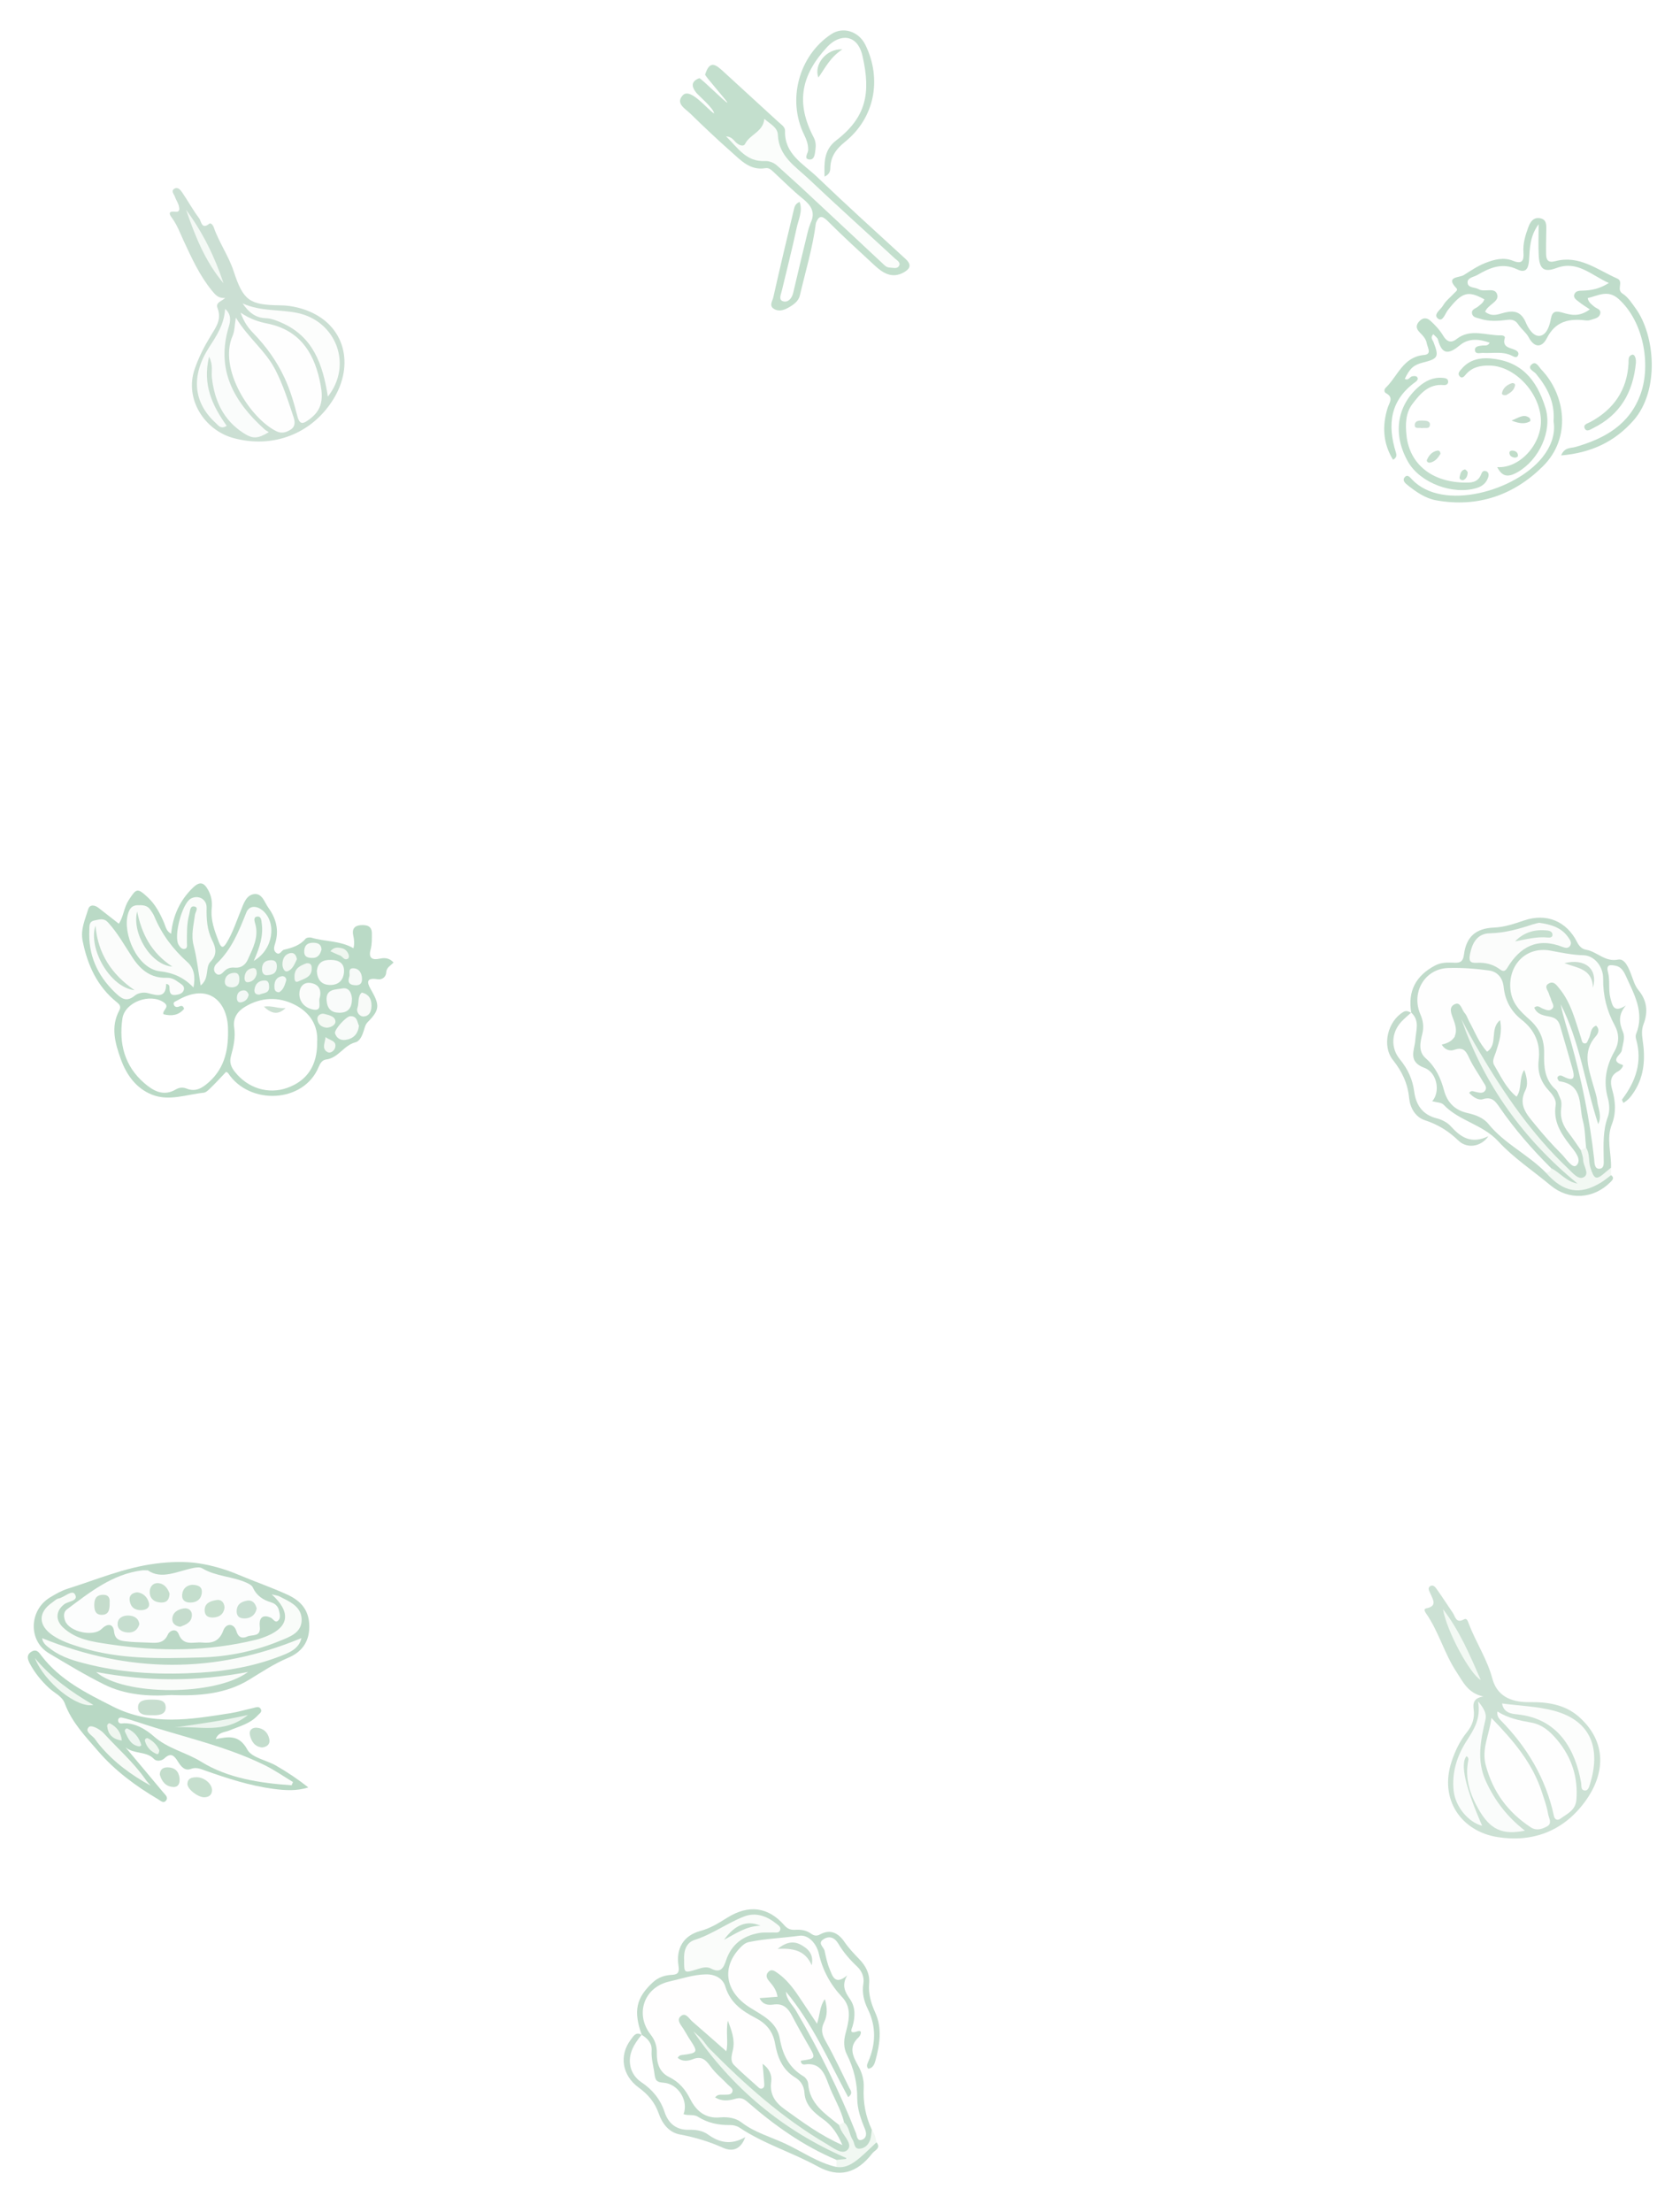 <?xml version="1.0" encoding="UTF-8"?>
<svg id="Capa_1" data-name="Capa 1" xmlns="http://www.w3.org/2000/svg" viewBox="0 0 672.23 884.8">
  <defs>
    <style>
      .cls-1 {
        fill: #c0ddca;
      }

      .cls-1, .cls-2, .cls-3, .cls-4, .cls-5, .cls-6, .cls-7, .cls-8, .cls-9, .cls-10, .cls-11, .cls-12, .cls-13, .cls-14, .cls-15, .cls-16, .cls-17, .cls-18, .cls-19, .cls-20, .cls-21, .cls-22, .cls-23, .cls-24, .cls-25, .cls-26, .cls-27, .cls-28, .cls-29, .cls-30, .cls-31, .cls-32, .cls-33, .cls-34, .cls-35, .cls-36, .cls-37, .cls-38, .cls-39, .cls-40, .cls-41, .cls-42, .cls-43, .cls-44, .cls-45, .cls-46, .cls-47, .cls-48, .cls-49, .cls-50, .cls-51, .cls-52, .cls-53, .cls-54, .cls-55, .cls-56, .cls-57, .cls-58, .cls-59, .cls-60, .cls-61, .cls-62, .cls-63, .cls-64, .cls-65, .cls-66, .cls-67, .cls-68, .cls-69, .cls-70, .cls-71, .cls-72, .cls-73, .cls-74, .cls-75, .cls-76, .cls-77 {
        stroke-width: 0px;
      }

      .cls-2 {
        fill: #f7fbf8;
      }

      .cls-3 {
        fill: #c1ddca;
      }

      .cls-4 {
        fill: #caddd0;
      }

      .cls-5 {
        fill: #f3f9f4;
      }

      .cls-6 {
        fill: #fafcfb;
      }

      .cls-7 {
        fill: #eef6ef;
      }

      .cls-8 {
        fill: #f4f9f5;
      }

      .cls-9 {
        fill: #f7faf8;
      }

      .cls-10 {
        fill: #c4dece;
      }

      .cls-11 {
        fill: #bfddca;
      }

      .cls-12 {
        fill: #f3f8f2;
      }

      .cls-13 {
        fill: #c7decf;
      }

      .cls-14 {
        fill: #f5faf7;
      }

      .cls-15 {
        fill: #f8faf8;
      }

      .cls-16 {
        fill: #f7faf7;
      }

      .cls-17 {
        fill: #f8fbf9;
      }

      .cls-18 {
        fill: #bfd9c9;
      }

      .cls-19 {
        fill: #bedac9;
      }

      .cls-20 {
        fill: #bfdcca;
      }

      .cls-21 {
        fill: #fdfefd;
      }

      .cls-22 {
        fill: #f3f8f5;
      }

      .cls-23 {
        fill: #f0f7f1;
      }

      .cls-24 {
        fill: #f1f8f2;
      }

      .cls-25 {
        fill: #c4ddcd;
      }

      .cls-26 {
        fill: #bbd8c6;
      }

      .cls-27 {
        fill: #fcfdfc;
      }

      .cls-28 {
        fill: #f4f9f6;
      }

      .cls-29 {
        fill: #fefefe;
      }

      .cls-30 {
        fill: #ecf5ef;
      }

      .cls-31 {
        fill: #c5dccd;
      }

      .cls-32 {
        fill: #fcfdfd;
      }

      .cls-33 {
        fill: #c3dbcd;
      }

      .cls-34 {
        fill: #c7ded1;
      }

      .cls-35 {
        fill: #b8d8c4;
      }

      .cls-36 {
        fill: #f2f8f3;
      }

      .cls-37 {
        fill: #c2decc;
      }

      .cls-38 {
        fill: #c2ddcc;
      }

      .cls-39 {
        fill: #c5dece;
      }

      .cls-40 {
        fill: #c3dbcc;
      }

      .cls-41 {
        fill: #c5decd;
      }

      .cls-42 {
        fill: #f4f9f4;
      }

      .cls-43 {
        fill: #f2f8f4;
      }

      .cls-44 {
        fill: #fafcfa;
      }

      .cls-45 {
        fill: #cce1d4;
      }

      .cls-46 {
        fill: #f4f9f3;
      }

      .cls-47 {
        fill: #c6dcce;
      }

      .cls-48 {
        fill: #f3f8f4;
      }

      .cls-49 {
        fill: #cbe0d4;
      }

      .cls-50 {
        fill: #c3decc;
      }

      .cls-51 {
        fill: #eff6ef;
      }

      .cls-52 {
        fill: #fbfcfb;
      }

      .cls-53 {
        fill: #c3dfcd;
      }

      .cls-54 {
        fill: #c4ddcc;
      }

      .cls-55 {
        fill: #feffff;
      }

      .cls-56 {
        fill: #cbe0d2;
      }

      .cls-57 {
        fill: #c8ddd0;
      }

      .cls-58 {
        fill: #f3f8f6;
      }

      .cls-59 {
        fill: #c6decf;
      }

      .cls-60 {
        fill: #fffefe;
      }

      .cls-61 {
        fill: #fbfdfb;
      }

      .cls-62 {
        fill: #c5dccc;
      }

      .cls-63 {
        fill: #fff;
      }

      .cls-64 {
        fill: #badac6;
      }

      .cls-65 {
        fill: #f9fcf9;
      }

      .cls-66 {
        fill: #c0dbca;
      }

      .cls-67 {
        fill: #c1dbcb;
      }

      .cls-68 {
        fill: #edf6f1;
      }

      .cls-69 {
        fill: #c6dfce;
      }

      .cls-70 {
        fill: #c6dfcf;
      }

      .cls-71 {
        fill: #f9fbfa;
      }

      .cls-72 {
        fill: #c7dfce;
      }

      .cls-73 {
        fill: #cbdfd3;
      }

      .cls-74 {
        fill: #c1dccb;
      }

      .cls-75 {
        fill: #c4decc;
      }

      .cls-76 {
        fill: #c4decd;
      }

      .cls-77 {
        fill: #f5f9f5;
      }
    </style>
  </defs>
  <rect class="cls-63" width="672.23" height="884.8"/>
  <g>
    <path class="cls-64" d="M141.45,379.32c.44-1.87.26-3.48-.11-5.13-.54-2.39.42-3.9,2.97-4.08,2.38-.17,4.48.27,4.49,3.27,0,2.15.07,4.38-.49,6.42-.99,3.59.72,4.34,3.57,3.73,2.15-.46,3.89-.29,5.59,1.51-1.07,1.25-2.83,1.87-2.94,4.05-.08,1.55-1.41,3.01-3.53,2.66-5.58-.91-3.49,2.52-2.31,4.6,3.25,5.75,3.23,7.71-1.46,12.44-1.06,1.07-1.25,2.22-1.65,3.47-.61,1.93-1.53,4.27-3.37,4.73-4.64,1.17-6.81,6.26-11.7,6.86-1.59.2-2.43,1.59-3.03,3.05-5.94,14.39-27.59,15.41-36.2,2.43-.17-.25-.54-.36-.81-.53-1.94,2.03-3.82,4.11-5.82,6.06-.94.91-2.04,2.17-3.17,2.29-6.9.7-13.87,3.52-20.74.75-6.38-2.57-10.21-8.04-12.43-14.26-2.22-6.24-4.11-12.76-.63-19.32.72-1.35.51-2.22-.86-3.31-7.92-6.31-11.83-14.93-13.76-24.65-.9-4.52,1-8.52,2.22-12.59.6-2,2.55-1.8,4.12-.59,2.73,2.1,5.44,4.24,8.15,6.36,1.9-2.87,1.99-6.41,3.93-9.41,3.05-4.73,3.46-5.01,7.52-1.27,3.17,2.92,5.05,6.55,6.68,10.38.63,1.48.79,3.21,2.79,4.31.73-7.32,3.56-13.43,8.76-18.45,2.74-2.64,4.41-2.1,6.11,1.04,1.26,2.32,1.64,4.73,1.38,7.23-.5,4.83,1.2,9.1,2.85,13.48,1.07,2.83,1.95,2.19,3.12.28,2.45-3.99,3.86-8.44,5.63-12.74,1.09-2.66,2.11-6.28,5.33-6.7,3.29-.43,4.18,3.32,5.76,5.5,3.08,4.23,4.31,8.93,2.72,14.13-.39,1.27-.89,2.73.26,3.75,1.57,1.39,2.15-.87,3.27-1.13,3.22-.77,6.32-1.67,8.59-4.37.41-.49,1.66-.66,2.36-.45,5.42,1.64,11.39,1.13,16.81,4.21Z"/>
    <path class="cls-66" d="M350.72,857.06c1.92,2.35-.74,3.19-1.64,4.36-6.21,8.02-13.25,10.04-21.99,5.22-10.18-5.6-21.45-8.95-31.17-15.46-1.04-.7-2.51-1.07-3.77-1.05-4.62.09-8.95-.82-12.85-3.29-1.85-1.17-3.95-.3-5.79-1.08,2.05-5.25-2.06-12.07-7.9-12.55-2.63-.21-3.38-.65-3.73-3.51-.37-3.09-1.35-6.13-1.14-9.31.2-3.1-1.66-4.88-3.99-6.37l.04.06c-3.43-9.55-2.26-14.83,4.44-21.03,2.23-2.06,4.84-2.88,7.69-3,2.57-.11,2.94-1.3,2.58-3.58-1.09-6.94,1.95-12.15,8.78-13.99,3.99-1.08,7.29-3.15,10.63-5.24,8.58-5.38,16.45-4.48,23,3.06,1.29,1.48,2.68,1.83,4.38,1.73,2.22-.13,4.35.18,6.18,1.5,1.2.87,2.28,1.12,3.65.36,4.26-2.35,7.43-.44,9.8,3.01,1.71,2.5,3.75,4.64,5.83,6.79,2.65,2.72,4.37,5.88,4.03,9.82-.35,4.1.71,7.84,2.4,11.55,2.94,6.43,1.82,13.02.06,19.49-.33,1.22-1,2.87-2.81,3.06-.89-.98-.42-1.86-.02-2.8,3.04-7.08,3.28-14.06-.21-21.17-1.51-3.08-2.34-6.42-1.73-10.1.4-2.43-.51-4.93-2.47-6.78-2.92-2.75-5.53-5.73-7.58-9.22-1.35-2.29-3.48-3.3-5.92-1.73-2.5,1.61.12,3.1.45,4.62.53,2.42,1.02,4.89,1.96,7.16,1.17,2.81,2.09,6.9,7.08,2.68-2.25,3.88-.97,6.54,1.03,9.36,2.36,3.32,2.22,7.15,1.12,11.01-.26.91-1.66,3.22,1.79,2.05,2.56-.87,1.3,1.75.72,2.28-4.27,3.85-2.42,7.6-.21,11.53,1.48,2.64,2.32,5.62,2.17,8.6-.3,5.95.72,11.56,3.25,16.93.7,2.16.73,4.19-.83,6.09-2.86,3.48-5.52,3.2-7.44-.85-1.21-2.56-2.34-5.15-3.58-7.69-2.28-5.35-4.79-10.62-7-16.01-1.38-3.36-2.93-6.38-7.26-6.51-1.34-.04-2.7-.67-2.92-2.25-.18-1.3,1.06-1.54,1.94-1.87,2.02-.76,1.85-2.02.98-3.55-2.46-4.35-4.7-8.81-7.39-13.03-1.28-2.01-2.99-3.02-5.36-3.06-1.5-.02-3.01-.09-4.4-.74-1.07-.5-2.17-1.08-2.18-2.45,0-1.51,1.22-2.01,2.38-2.07,3.53-.18,3.44-1.62,1.67-4-1.35-1.81-2.46-3.91-.29-5.77,2.12-1.82,4.1-.35,5.82.98,4.7,3.64,7.58,8.79,10.95,13.52.65.92.86,2.17,2,2.74,1.02-.34.86-1.32,1.14-2.04.59-1.48.59-3.84,2.68-3.67,2.44.2,1.99,2.64,2.17,4.39.07.66.15,1.42-.14,1.98-3.25,6.25.28,11.18,3.11,16.23,2.28,4.07,4.1,8.37,6.06,12.59.7,1.5,1.26,3.52-.87,4.25-1.74.6-2.56-1.14-3.22-2.49-5.09-10.48-10.4-20.83-16.42-30.81-1.11-1.84-1.93-3.87-3.06-4.94,10.21,16.53,19.39,34.3,26.95,53.56.76-1.91.31-3.26-.14-4.55-1.68-4.75-2.58-9.64-2.65-14.67-.05-3.57-.91-6.93-2.58-10.06-2.39-4.48-3.04-9.14-1.48-14,1.7-5.31.26-9.68-3.36-13.78-3.44-3.9-5.76-8.43-7.09-13.58-1.86-7.25-5.39-9.23-12.48-7.5-3.29.81-6.58.87-9.91.92-4.8.07-8.24,2.33-10.34,6.6-2.15,4.38-2.1,8.61.85,12.72,2.1,2.92,4.79,5.07,7.9,6.76,6.06,3.3,10.02,8.12,11.13,15.07.61,3.81,2.58,6.85,5.63,9.12,2.94,2.19,4.83,4.93,5.58,8.55.74,3.57,2.74,6.38,5.7,8.52,1.89,1.37,3.67,2.87,5.11,4.74,1.45,2.04,2.6,4.25,3.67,6.52.74,1.57,1.29,3.19.17,4.72-1.34,1.83-3.06.68-4.55.21-4.49-1.42-8.4-4.02-12.26-6.56-16.3-10.73-30.96-23.37-42.35-36.78,13.59,16.54,31.15,31.3,51.76,42.38.88.47,1.87.7,2.8,1.05,1.36.51,3.56.73,3.23,2.49-.38,2.05-2.55,1.59-4.2,1.46-12.68-4.37-23.1-12.43-33.35-20.67-2.92-2.34-5.66-3.98-9.46-3.04-.47.12-1,.09-1.49.03-1.75-.21-4.25.33-4.6-1.94-.42-2.69,2.4-2.06,3.93-2.68.33-.14.59-.31.91-.97-2.24-3.66-5.92-6.33-8.66-9.78-1.04-1.3-2.72-.99-4.23-.79-1.66.21-3.32.32-4.97-.07-.99-.23-1.97-.61-2.08-1.82-.11-1.24.81-1.9,1.8-2.01,5.29-.61,3.74-3.16,1.83-5.97-1.03-1.51-1.97-3.1-2.68-4.79-.68-1.6-1.04-3.35.54-4.56,1.63-1.25,3.22-.33,4.5.81,4.21,3.76,8.08,7.89,12.49,12.44.88-3.01.43-5.56.28-8.09-.08-1.29-.44-2.94,1.38-3.24,1.84-.3,2.73,1.12,3.04,2.66.55,2.76,1.75,5.61,1,8.36-1.21,4.44.48,7.33,3.88,9.83,1.81,1.33,3.07,3.4,5.21,4.5,1.25-2.28.05-4.26.27-6.2.1-.86.32-1.7,1.16-2.05,1.11-.46,1.94.17,2.53,1.03,1.65,2.42,2.39,5.19,2.23,8.05-.2,3.54,1.31,5.91,3.96,8.08,6.07,4.99,12.66,9.14,20.13,13.45-1.43-3.52-3.66-5.32-5.91-7.11-3.72-2.96-6.88-6.3-7.63-11.29-.34-2.26-1.65-4.11-3.47-5.31-4.69-3.08-6.81-7.69-7.8-12.87-.99-5.18-3.78-8.76-8.41-11.06-5.24-2.61-9.32-6.21-11.46-11.92-1.32-3.52-4.37-4.9-8.07-4.58-5.16.45-10.25,1.53-15.07,3.26-7.23,2.59-9.87,11.4-5.53,17.72,2.05,2.99,3.38,6.01,3.47,9.67.09,3.55,1.64,6.43,4.85,8.2,3.62,2,6.24,4.89,8.08,8.59,2.36,4.75,6.03,7.33,11.57,7.05,3.77-.19,7.18,1.24,10.42,3.06,10.87,6.1,22.44,10.76,33.58,16.29.6.3,1.27.41,1.93.47,5.66.56,8.7-3.89,12.65-6.6,1.11-.76,1.55-2.72,3.51-1.99Z"/>
    <path class="cls-67" d="M564.7,405.17c-1.48-8.65,1.81-14.83,9.52-18.91,2.54-1.34,5.14-1.23,7.78-1.12,2.38.1,3.43-.51,3.78-3.23.91-7.2,4.81-10.53,11.96-10.82,4.22-.17,8.13-1.52,12.07-2.85,8.94-3.04,16.99.22,21.24,8.65.82,1.63,1.93,2.78,3.65,3.07,4.38.74,7.43,4.98,12.76,3.93,2.69-.53,4.21,3.29,5.23,5.95.84,2.17,1.42,4.45,2.93,6.29,3.41,4.13,3.91,8.67,2.03,13.57-.8,2.07-.72,4.07-.38,6.31,1.1,7.2.78,14.27-3.36,20.7-1.17,1.82-2.39,3.4-4.34,4.51-.33-.78-.64-1.21-.55-1.33,5.49-7.24,8.26-15.08,5.63-24.21-.18-.62-.23-1.41,0-1.98,3.51-8.66-.77-15.91-4.13-23.35-.86-1.9-1.97-3.63-4.08-4.01-1.67-.3-3.95-.84-3.03,2.55.92,3.36.08,6.92.97,10.39.86,3.33,1.43,5.98,6.18,2.98-3.17,3.73-2.65,7-1.11,10.69.92,2.21-.15,4.86-.53,7.33-.26,1.68-5.03,4.01.27,5.72.76.24-.72,2.09-1.64,2.55-3.25,1.66-3.32,4.32-2.49,7.23,1.37,4.73,1.72,9.38-.13,14.1-2.22,5.68-.12,11.5-.3,17.26-.81,1.24-1.47,2.6-2.66,3.57-2.57,2.09-5.08,1.46-6.18-1.72-1.08-3.13-1.34-6.47-2.19-9.66-.95-5.91-1.82-11.84-2.87-17.75-.61-3.42-1.79-5.95-5.33-7.05-1.6-.49-3.32-1.45-3.04-3.44.28-2.04,2.17-1.61,3.63-1.63,2.17-.03,1.86-1.45,1.51-2.79-1.34-5.16-3.01-10.23-4.56-15.33-.59-1.95-2.12-2.89-3.93-3.51-1.42-.49-2.86-.96-4.06-1.89-1.08-.84-2.16-1.83-1.49-3.34.6-1.35,1.93-.99,3.08-.82.82.13,1.63.36,2.46-.12.77-1.55-.25-2.86-.62-4.27-.48-1.79-1.18-3.73,1.07-4.78,1.93-.91,3.57.03,4.89,1.47,2.4,2.6,4.26,5.54,5.44,8.89,1.27,3.61,2.66,7.17,4.01,10.57.45.38.76.36,1,.01,1.18-1.64,1.87-4.88,4.48-3.4,2.55,1.45,1.08,4.44-.17,6.21-2.89,4.09-2.81,8.07-1.54,12.74,1.53,5.6,3.37,11.18,3.9,17.03.15,1.63.62,3.73-1.53,4.18-2.17.45-2.64-1.71-3.04-3.24-2.23-8.66-3.65-17.5-6.11-26.12-1.45-5.1-3.19-10.1-4.22-13.65,6.01,17.41,9.96,36.94,13.38,56.68-1.01-9.57,4.02-18.68,1.59-28.42-1.3-5.2.56-10.26,2.97-14.91,1.95-3.77,1.8-7.37-.14-10.98-2.82-5.25-4.08-10.8-4.18-16.78-.1-6.17-3.07-8.92-9.16-9.48-3.81-.35-7.57-1.11-11.35-1.74-5.92-1-9.97,1.68-12.89,6.51-2.25,3.73-1.98,10.9,1.67,13.97,7.86,6.61,10.4,14.83,11.63,24.78.94,7.68,6.42,14.49,7.3,22.76.38,3.53,4.42,6.13,5.84,9.75,1.24,2.75,1.38,5.79,2.25,8.65.4,1.3.06,2.68-1.09,3.63-1.44,1.19-2.4-.06-3.5-.72-4.94-2.93-8.8-7.13-12.53-11.32-13.22-14.82-24.39-31.04-32.86-49.04,8.08,17.54,18.15,33.81,31.57,47.84,4.23,4.43,8.27,9.12,13.55,12.45,1.02.64,1.97,1.56,1.2,2.86-.74,1.25-2.04,1-3.11.48-3.32-1.62-5.95-4.22-8.96-6.3-7.05-6.64-13.39-13.89-18.93-21.83-2.05-2.93-4.03-5.73-8.29-5.27-1.3.14-2.56-.67-3.65-1.47-.81-.59-1.64-1.25-1.46-2.41.2-1.26,1.26-1.43,2.27-1.44,4.25-.02,2.65-2.22,1.5-4.13-1.03-1.71-2.51-3.17-3.24-5.03-1.33-3.4-3.25-5.6-7.35-5.28-1.79.14-3.99-.63-4.17-2.79-.19-2.3,2.1-2.17,3.66-2.43,2.46-.4,2.31-1.89,1.76-3.69-.63-2.07-1.74-3.99-2.07-6.14-.32-2.07-.21-4.18,2.03-5.12,2.2-.92,3.36.86,4.42,2.33,2.74,3.81,4.32,8.25,6.69,12.26.5.84.93,1.8,2.33,2.1,1.79-1.75.83-4.37,1.67-6.43.61-1.5.87-3.7,3.02-3.32,2.03.36,1.85,2.5,1.89,4.14.05,2.02-.27,4.08-1.09,5.86-3.44,7.47.63,12.62,5.24,18.11,1.65-2.04,1.14-4.33,1.78-6.27.32-.99.79-1.95,1.99-1.9,1.19.05,1.67,1.04,1.86,2.04.57,2.99.48,5.98-.34,8.91-.63,2.23-.52,4.27.91,6.16,5.13,6.74,10.51,13.24,17.12,18.76-.48-3.12-2.35-5.52-4.21-7.85-2.49-3.11-4.05-6.45-3.7-10.54.28-3.34-.93-6.24-3.03-8.75-3.06-3.66-4.33-7.87-3.92-12.54.54-6.13-1.52-11.09-6.2-15.03-4.22-3.56-6.95-7.92-7.8-13.51-.6-4.01-3.25-6.07-7.34-6.04-3.34.03-6.65-.27-9.93-.91-8.59-1.68-19.53,8.15-13.54,17.41,1.58,2.45,1.32,5.41.67,8.27-.92,4.01-.16,7.48,3.07,10.41,3.06,2.78,4.33,6.67,5.46,10.52,1.38,4.7,4.22,7.69,9.04,9.06,4.56,1.29,8.33,3.85,11.37,7.71,3.44,4.36,8.86,6.4,12.93,10.11,2.33,2.13,4.85,4.05,7.08,6.3,9.01,8.39,12.56,8.74,23.13,2.21.73-.45,1.42-.84,2.28-.4,1.45,1.09.6,1.94-.27,2.81-6.7,6.74-16.6,7.43-23.95,1.28-6.98-5.83-14.87-11.04-20.82-17.52-6.42-6.99-15.78-8.19-21.94-14.72-.95-1-3-.96-4.61-1.42,3.3-3.54,2.13-11.42-3.08-13.34-6.87-2.53-3.91-7.22-3.67-11.08.25-3.92,1.93-7.78-1.64-11.04l.04.06Z"/>
    <path class="cls-26" d="M68.42,678.11c-8.94.61-18.36-.04-26.81-4.25-7.52-3.74-14.77-8.14-22.01-12.44-8.4-4.98-7.97-17.25.37-22.33,2.26-1.38,4.64-2.74,7.15-3.53,11.57-3.64,22.68-8.41,35.04-10.01,6.01-.78,11.94-.96,17.47-.11,5.2.8,10.63,2.36,15.74,4.53,6.5,2.75,13.2,5.04,19.64,7.99,5.63,2.58,8.85,6.48,8.75,13.03-.1,6.18-3.26,10.04-8.52,12.25-5.54,2.33-10.45,5.63-15.54,8.73-9.4,5.74-20.04,6.58-31.28,6.14Z"/>
    <path class="cls-45" d="M593.59,678.71c-6.25-1.3-8.24-5.97-10.82-9.87-4.86-7.34-7.07-16.1-12.13-23.36-.48-.68-1.09-1.82-.01-2.03,4.58-.88,2.8-3.44,1.75-5.87-.45-1.04-1.35-2.33-.02-3.08,1.27-.7,2.13.69,2.76,1.57,2.12,2.98,4.07,6.07,6.15,9.08,1.08,1.56,1.29,4.52,4.58,2.66,1.09-.62,1.52.85,1.87,1.77,2.81,7.43,7.33,14.09,9.41,21.9,1.74,6.56,6.81,9.6,14.99,9.48,7.23-.11,14.15,1,19.61,5.82,11.29,9.95,10.8,22.87,2.26,34.29-8.62,11.52-20.74,16.09-34.77,13.87-14.44-2.29-23.45-14.97-18.36-30.29,1.42-4.26,3.33-8.27,6.24-11.85,2-2.46,3.04-5.52,2.57-8.88-.35-2.52.02-4.7,3.93-5.21Z"/>
    <path class="cls-73" d="M90.13,119.17c-2.68.32-3.95-1.2-5.37-2.94-4.9-6.01-8.05-12.98-11.28-19.9-1.4-3.01-2.51-6.13-4.48-8.87-.82-1.14-2.44-3.17,1.17-2.75,2.02.23,1.61-1.38,1.37-2.37-.31-1.27-1.14-2.4-1.56-3.65-.33-1-1.64-2.23-.32-3.12,1.45-.99,2.55.4,3.25,1.43,2.33,3.43,4.34,7.09,6.82,10.4.79,1.05.92,4.63,4,2.1.59-.48,1.5.56,1.77,1.35,2.11,6.14,5.96,11.45,7.99,17.65,3.86,11.79,6.35,13.5,18.56,13.65,3.69.04,7.25.73,10.68,2.03,15.5,5.85,19.05,21.81,10.77,35.35-8.55,13.99-24.25,20.07-40.13,15.71-11.54-3.17-19.57-15.56-15.5-27.52,1.63-4.8,3.87-9.14,6.45-13.37,2.09-3.43,4.47-6.59,2.73-11.05-.94-2.39,1.67-2.71,3.06-4.13Z"/>
    <path class="cls-53" d="M324.35,89.17c2.07-4.29.14-7.06-3.2-9.75-3.99-3.23-7.63-6.9-11.4-10.41-.99-.92-2.01-1.98-3.43-1.74-6.18,1.06-9.88-3.13-13.8-6.59-5.6-4.94-11.03-10.09-16.38-15.31-1.97-1.92-5.91-3.94-2.98-7.2,3.03-3.38,9.83,5.6,12.57,7.23-.08-1.97-6.34-7.3-7.15-8.32-1.93-2.45-2.11-4.52,1.22-5.8.56-.21,10.77,10.08,11.26,9.79.29-.17-9.07-10.74-8.92-11.23,1.88-6.01,4.34-3.94,7.31-1.22,7.34,6.73,14.7,13.45,22.03,20.19,1.09,1,2.69,1.96,2.64,3.49-.32,9.38,7.37,13.26,12.82,18.48,11.62,11.14,23.55,21.95,35.42,32.83,2.54,2.33,1.8,3.95-.72,5.36-4.67,2.61-8.32.31-11.63-2.75-6.35-5.86-12.73-11.69-18.83-17.8-2.38-2.38-3.56-2.08-4.7.78-.72.54-1.43.58-2.12-.05Z"/>
    <path class="cls-35" d="M86.35,695.72c5.1-.95,9.32-1.86,12.63,4.24,1.76,3.24,7.62,4.17,11.48,6.39,4.42,2.55,8.68,5.38,12.9,8.71-4.66,1.53-9.33,1.2-13.9.6-9.42-1.24-18.42-4.18-27.35-7.33-1.83-.64-3.55-1.49-5.75-.66-2.52.94-4.05-1.15-5.17-2.96-1.49-2.4-2.85-3.68-5.4-1.27-1.22,1.15-3.26,1.24-4.17.26-2.99-3.22-7.98-1.86-11.39-4.66,3.22,3.84,6.43,7.68,9.65,11.52,1.81,2.16,3.64,4.31,5.43,6.49.81.98,2.23,2.04,1.03,3.39-1,1.12-2.21-.12-3.1-.65-8.93-5.26-17.22-11.4-24-19.26-5.05-5.86-10.53-11.5-13.3-19.03-1.09-2.97-4.18-4.18-6.35-6.21-3.06-2.87-5.7-6.05-7.66-9.77-.92-1.76-1.44-3.46.66-4.76,2.11-1.31,3.16.54,4.06,1.72,7.42,9.67,17.68,14.74,28.38,20.16,15.82,8.01,31.25,5.21,47.11,2.74,3.1-.48,6.13-1.41,9.21-2.09,1.08-.24,2.41-.88,3.06.55.5,1.11-.66,1.73-1.3,2.44-3.06,3.35-7.36,4.33-11.32,6-1.87.79-4.41.61-5.45,3.43Z"/>
    <path class="cls-20" d="M635.31,119.28c.35,1.8,1.58,2.49,2.55,3.35.93.84,2.79,1.02,2.47,2.72-.37,1.97-2.36,2.11-3.88,2.65-.61.22-1.33.26-1.98.18-6.63-.81-12.07.3-15.51,7.1-1.89,3.74-4.91,4.13-7.29-.36-.99-1.86-2.88-3.22-4.07-5-1.17-1.74-2.36-2.22-4.53-1.95-3.6.46-7.3.72-10.88-.47-1.24-.41-2.83-.46-3.17-2.01-.38-1.74,1.37-2,2.34-2.8,1-.83,2.18-1.55,2.57-2.94-6.57-3.63-8.97-2.89-14.6,4.32-1.12,1.43-2.04,4.86-3.92,3.41-2.15-1.66,1.1-3.62,2.05-5.31,1.03-1.83,2.87-3.2,4.33-4.8.52-.57,1.7-1.3,1.05-1.98-4.72-4.88,1.06-4.2,2.87-5.34,2.79-1.76,5.51-3.64,8.65-4.86,3.66-1.43,7.33-2.37,11.07-.85,3.73,1.51,4.39-.22,4.16-3.35-.26-3.58.77-6.91,1.98-10.19.81-2.18,2.12-3.99,4.73-3.48,2.6.5,2.46,2.75,2.42,4.79-.05,3.16-.14,6.32-.08,9.48.04,2.36.76,3.68,3.71,2.89,9.56-2.56,16.82,3.47,24.76,6.95,2.73,1.2-.48,4.38,2.1,6.01,2.2,1.38,3.68,3.75,5.26,5.92,7.81,10.75,9.68,32.9-.87,44.86-7.54,8.55-17.04,12.98-28.93,13.97,1.35-3.35,3.86-2.83,5.74-3.38,11.82-3.4,21.81-9.02,26.15-21.47,4.01-11.48,1.17-28.66-8.87-37.71-4.32-3.9-8.2-1.34-12.38-.37Z"/>
    <path class="cls-11" d="M596.07,137.1c-4.16-1.52-8.39-1.85-11.74.89-4.34,3.56-7.22,4.39-8.93-2.08-.22-.83-1.21-1.46-1.88-2.22-1.36,1.38-.24,2.31.13,3.28,2.2,5.79,1.81,6.54-4.31,8.08-3.66.92-5.23,2.33-7.23,6.5,1.44.9,1.96-.84,2.99-1.02.59-.1,1.44-.16,1.8.17.85.78.15,1.61-.48,2.07-10.23,7.34-11.35,17.16-7.85,28.31.26.82.45,2-1.18,2.84-4.04-6.61-4.38-13.52-2.16-20.7.66-2.14,2.58-4.19-.64-5.92-.81-.43-.81-1.51-.12-2.17,4.84-4.67,6.94-12.37,15.35-13.12,3.24-.29,1.39-2.91,1.07-4.7-.36-1.96-1.72-3.18-2.97-4.5-1.43-1.49-1.34-2.93.07-4.36,1.43-1.45,2.93-1.43,4.4-.1,1.99,1.79,3.76,3.75,5.15,6.06,1.31,2.19,3,3.03,5.27,1.24,5.63-4.43,11.89-1.33,17.87-1.49.66-.02,1.65.36,1.45,1.01-1.14,3.79,1.93,3.87,4.05,4.8,1.01.45,1.78,1.18,1.2,2.3-.49.93-1.41.56-2.17.16-3.76-2.01-7.82-1.01-11.77-1.24-1.19-.07-3.15.72-3.26-1.16-.09-1.58,1.73-1.64,3.07-1.81.89-.11,1.99.37,2.82-1.1Z"/>
    <path class="cls-10" d="M329.92,70.64c-.08-5.32-.43-10.55,4.65-14.45,12.2-9.39,13.85-19.09,10.58-33.67-2.08-9.26-9.31-8.97-14.16-3.74-10.56,11.37-12.62,22.44-5.4,36.2.85,1.62.92,3.2.7,4.81-.23,1.72-.31,4.35-2.61,4-2.18-.34-.33-2.48-.3-3.75.05-2.28-.67-4.19-1.63-6.16-6.85-14-2.11-31.56,10.79-40.17,4.77-3.19,11.07-1.22,13.76,4.29,6.68,13.71,3.69,29.17-8.17,38.74-3.72,3-5.84,6.06-5.9,10.72-.02,1.33-.68,2.48-2.3,3.19Z"/>
    <path class="cls-36" d="M620.59,467.29c3.63,1.8,6.14,5.45,10.63,6.2-21.56-17.64-37.28-39.37-46.44-65.76,1.14,2.16,2.25,4.34,3.43,6.49,1.2,2.18,2.44,4.34,3.71,6.49,10.01,16.93,21.05,33.08,35.45,46.69,1.88,1.77,4.12,4.75,6.35,3.53,2.48-1.36-.23-4.51-.25-6.91-.01-1.29-.57-2.57-.88-3.85.39-.93.94-1.55,2.06-1.04,1.58,2.44.89,5.37,1.74,8.02,1.51,4.71,2.31,5.09,6.01,1.83.73-.64,1.49-1.24,2.24-1.86,0,1.01,0,2.01,0,3.02-1.32.97-2.57,2.06-3.97,2.91-8.55,5.2-15.03,4.04-22.08-3.88.35-.96,1.2-1.39,2-1.86Z"/>
    <path class="cls-1" d="M621.64,168.51c.59-7.74-2.58-13.59-7.06-19-.88-1.06-3.69-2.04-1.65-3.77,1.69-1.43,2.82,1.05,3.84,2.13,9.45,9.9,12.27,27.05.65,38.63-11.6,11.56-26.12,16.65-42.74,13.66-4.33-.78-7.94-3.3-11.34-6-.98-.78-2.4-1.9-1.23-3.28,1.11-1.3,2.19.2,2.85.9,12.32,13.08,41.59,4.59,52.25-8.87,3.32-4.19,5.3-9.2,4.43-14.4Z"/>
    <path class="cls-24" d="M334.71,864.09c1.11-.12,2.21-.23,4.56-.48-26.28-11.26-46.32-28.37-61.85-50.98,1.11,1.01,2.3,1.94,3.31,3.04,1.12,1.21,1.95,2.69,3.11,3.86,14.24,14.44,29.3,27.87,46.91,38.18,2.67,1.56,6.13,4.43,8.28,2.44,2.31-2.15-1.06-5.26-2.41-7.82-.38-.72-.63-1.51-.94-2.26.39-.91.92-1.53,2.02-1.03,2.2,1.82,2.04,4.81,3.49,7.01.84,1.28.48,3.7,2.77,3.55,2.14-.14,3.61-1.66,4.26-3.68.4-1.23.42-2.59.62-3.89,1.17,1.47,1.51,3.25,1.88,5.02-2.26,2.1-4.42,4.31-6.79,6.28-2.64,2.2-5.48,4.15-9.24,3.57-.76-.94-.81-1.88.02-2.82Z"/>
    <path class="cls-50" d="M324.35,89.17c.7.02,1.41.03,2.12.05-1.26,9.88-4.18,19.39-6.43,29.04-.53,2.29-2.66,3.77-4.73,4.9-1.81.99-3.81,1.57-5.68.38-1.98-1.26-.53-3.13-.21-4.55,2.64-11.78,5.44-23.52,8.26-35.25.25-1.06.58-2.28,2.28-2.96,1.31,3.72-.48,7.06-1.18,10.36-1.78,8.42-3.95,16.75-5.93,25.12-.36,1.52-1.46,3.77.55,4.29,2.01.52,3.48-1.2,4.01-3.48,1.89-8.22,3.89-16.42,5.88-24.62.27-1.12.71-2.19,1.07-3.29Z"/>
    <path class="cls-37" d="M586.45,193.07c1.71-.04,4.86.27,6.24-3.38.32-.84.8-1.53,1.81-1.23,1.28.37,1.27,1.54.99,2.45-.69,2.19-2.24,3.57-4.46,4.27-9.47,3.01-22.67-1.9-27.53-10.28-6.31-10.87-4.7-22.53,4.25-30.24,2.72-2.35,5.81-3.85,9.56-3.49,1.04.1,2.13.23,2.16,1.52.02.97-.85,1.46-1.73,1.37-6.1-.61-9.5,3.49-12.61,7.59-2.74,3.62-2.8,8.14-2.35,12.48,1.19,11.45,10.08,18.88,23.68,18.94Z"/>
    <path class="cls-3" d="M599.09,186.87c9.05.64,18.11-9.42,17.46-19.39-.69-10.71-10.54-20.99-20.33-21.23-3.6-.09-6.92.49-9.51,3.35-.67.74-1.61,2.26-2.76.8-.87-1.11.28-2.11,1.04-2.99,3-3.51,7.24-4.36,11.32-4.02,12.04,1,18.48,8.04,22.09,19.8,2.84,9.25-2.55,20.72-11.09,25.66-4.03,2.32-6.26,1.79-8.22-1.97Z"/>
    <path class="cls-40" d="M564.65,405.11c-1.33,1.22-2.75,2.36-3.97,3.69-3.9,4.26-4.32,10.37-.53,15,3.16,3.86,5.08,7.94,5.73,12.92.69,5.26,3.31,9.26,9.02,10.68,2.01.5,4.2,1.62,5.57,3.13,3.95,4.38,8.17,7.33,15.09,4.02-2.97,4.33-8.56,5.05-11.96,1.78-3.93-3.79-8.18-6.46-13.39-8.15-3.91-1.27-5.99-5.03-6.36-8.91-.57-5.89-2.87-10.65-6.5-15.23-4.51-5.69-2.08-15.48,4.14-19.18,1.31-.78,2.19-.15,3.22.32,0,0-.04-.06-.04-.06Z"/>
    <path class="cls-33" d="M256.74,814.02c-3,3.67-5.5,7.65-4.49,12.59.52,2.56,2.03,4.81,4.41,6.41,4.37,2.94,7.58,6.77,9.27,11.93,1.47,4.49,4.66,7.21,9.68,7.08,2.73-.07,5.52.33,7.62,1.85,4.74,3.44,9.5,4.28,14.97,1.08-1.53,4.37-4.62,6.18-8.83,4.3-5.6-2.51-11.28-4.23-17.3-5.34-4.37-.81-7.07-4.3-8.49-8.39-1.53-4.43-4.22-7.62-8.01-10.38-6.72-4.89-7.89-12.96-3.17-19.17,1.01-1.32,2.02-3.36,4.37-1.9,0,0-.04-.06-.04-.06Z"/>
    <path class="cls-38" d="M654.6,145.01c-1.12,12.14-6.43,20.94-17.03,26.22-1.11.55-2.71,1.77-3.46.15-.75-1.61,1.22-2,2.33-2.6,9.31-5.07,14.62-12.74,15.2-23.47.07-1.29-.27-2.85,1.38-3.39.99-.32,1.63,1.2,1.58,3.09Z"/>
    <path class="cls-69" d="M84.86,716.2c-.07,1.72-1.07,2.75-3.06,2.81-2.59.08-6.98-3.35-6.82-5.46.16-2.15,1.75-2.49,3.52-2.55,3-.11,6.29,2.43,6.36,5.19Z"/>
    <path class="cls-13" d="M60.84,686.17c-2.57.05-5.7,0-5.61-3.27.08-2.79,3.04-2.98,5.48-2.96,2.57.02,5.7-.02,5.6,3.3-.09,2.83-3.03,3.04-5.47,2.93Z"/>
    <path class="cls-54" d="M63.93,709.91c.09-2.1,1.37-2.93,3.28-2.87,2.73.08,4.31,1.57,4.62,4.27.21,1.82-.27,3.65-2.42,3.58-3.01-.1-4.71-2.12-5.48-4.98Z"/>
    <path class="cls-25" d="M104.89,699.09c-3-.3-4.4-2.49-4.93-5.19-.34-1.75.98-2.83,2.7-2.72,2.78.18,4.54,1.9,5.1,4.54.4,1.92-.71,3.1-2.86,3.37Z"/>
    <path class="cls-75" d="M337.06,19.75c-4.94,3.22-6.87,7.46-9.58,11.26-1.97-5.01,3.06-11.62,9.58-11.26Z"/>
    <path class="cls-49" d="M568.91,171.28c-1.04-.37-3.07.62-2.79-1.54.2-1.53,1.9-1.51,3.21-1.48,1.31.03,3.02.12,2.82,1.82-.2,1.78-2.09.87-3.24,1.21Z"/>
    <path class="cls-39" d="M576.38,181.57c-.99,1.6-2.14,3.16-4.25,3.52-.69.12-1.44-.5-1.15-1.15.81-1.82,2.09-3.31,4.19-3.67.69-.12,1.18.39,1.21,1.3Z"/>
    <path class="cls-4" d="M602.63,158.08c-.9.05-1.78-.11-1.63-.84.41-2.06,1.96-3.22,3.82-3.91.61-.22,1.54.08,1.41.83-.36,2.11-2.07,3.09-3.6,3.93Z"/>
    <path class="cls-18" d="M604.83,168.25c2.99-1.21,4.71-2.65,6.92-1.25.65.41.81,1.41.33,1.65-1.94.97-3.98.9-7.25-.4Z"/>
    <path class="cls-37" d="M585.3,192.12c-.8-.1-1.43-.52-1.26-1.25.29-1.25.52-2.73,2.07-3.07.31-.07,1.2.85,1.17,1.28-.08,1.32-.53,2.59-1.98,3.05Z"/>
    <path class="cls-3" d="M606.06,183.1c-1.01-.22-1.95-.59-2.08-1.77-.1-.91.68-1.1,1.32-1.05,1.04.09,1.94.59,2.08,1.74.11.91-.66.98-1.32,1.08Z"/>
    <path class="cls-63" d="M65.4,405.76c3.23.82,6.07.47,8.26-2.16-.46-1.56-1.27-1.24-2.04-.92-.92.38-1.72.15-2.05-.73-.42-1.11.64-1.29,1.33-1.69,12.74-7.41,19.98.72,20.32,10.86.28,8.15-1.02,15.9-7.62,21.78-2.64,2.35-5.28,4.07-8.96,2.59-1.48-.6-2.95-.45-4.32.36-4.99,2.94-9.11.48-12.64-2.59-7.84-6.8-10.15-15.82-8.7-25.76.97-6.66,11.1-10.3,16.57-6.48,2.68,1.87-.71,3.04-.14,4.73Z"/>
    <path class="cls-63" d="M126.91,417.01c.07,9.28-4.04,15.39-12.04,18.22-7.5,2.66-15.72.14-20.88-6.42-1.49-1.88-2.3-3.72-1.56-6.39,1.02-3.64,1.86-7.46,1.28-11.3-.58-3.91,1.37-6.55,4.27-8.31,6.41-3.89,13.37-4.2,19.97-.85,6.02,3.06,9.44,8.23,8.95,15.04Z"/>
    <path class="cls-52" d="M66.49,393.6c-.03,5.79-3.63,4.69-7.32,3.7-1.84-.49-3.99-.02-5.26,1.03-3.46,2.84-5.55.96-8-1.4-7.08-6.85-10.67-15.05-10.16-24.95.08-1.6-.26-3.31,2.19-3.78,1.98-.37,3.58-1.05,5.33.87,3.96,4.33,6.71,9.47,9.93,14.28,3.29,4.91,7.39,8.02,13.49,7.82,1.78-.06,3.2.62,4.56,1.66,1.17.89,2.9,1.52,2.24,3.37-.47,1.33-1.98,1.7-3.31,1.85-2.19.24-2.32-1.3-2.36-2.9-.01-.62-.02-1.35-1.36-1.54Z"/>
    <path class="cls-44" d="M77.43,395.06c-3.97-4.12-8.26-5.91-13.45-6.5-9.14-1.03-15.02-15.23-12.78-22.9.51-1.73,1.31-3.41,3.66-3.51,2.06-.08,4.02-.11,5.33,1.84.55.83,1.16,1.65,1.53,2.56,2.98,7.16,7.46,13.17,13.25,18.34,2.7,2.41,3.27,5.86,2.45,10.16Z"/>
    <path class="cls-6" d="M101.54,384.42c2.41-5.48,3.85-10.02,3.2-14.93-.17-1.3-.2-3.09-1.97-2.79-1.48.26-.91,1.93-.62,2.95,1.49,5.28-.99,9.75-2.99,14.23-.87,1.95-2.57,3.47-5.15,3.23-1.52-.14-2.96.13-4.14,1.29-.93.92-2.05,2.21-3.38,1.11-1.43-1.18-.84-3.04.19-4.02,5.97-5.65,8.91-12.96,11.86-20.38,1.29-3.24,4.53-2.64,6.63-.81,5.67,4.95,4.14,15.62-3.63,20.11Z"/>
    <path class="cls-44" d="M80.3,394.27c-1-5.9-1.52-11.03-2.81-15.96-1.12-4.28,0-8.22.52-12.29.15-1.18,1.62-2.98-.19-3.36-1.86-.39-1.72,1.81-2.11,3.21-1.05,3.75-.89,7.56-.91,11.37,0,.92.35,2.22-1.04,2.39-1.06.13-1.78-.81-2.29-1.65-2.09-3.39,1.37-16.5,4.83-18.45,2.98-1.69,6.44.16,6.37,3.58-.09,4.53.16,8.92,2.24,13.08,1.45,2.9,2.14,5.66-.67,8.53-2.24,2.3-.29,6.59-3.95,9.54Z"/>
    <path class="cls-6" d="M126.79,388.58c.27-3.55,2.43-4.65,5.72-4.57,3.12.08,5.28,1.34,5.15,4.61-.13,3.39-2.12,5.52-5.7,5.42-3.38-.09-4.98-2.15-5.17-5.46Z"/>
    <path class="cls-71" d="M140.84,399.55c-.02,3.76-1.58,5.66-5.14,5.6-3.21-.06-4.77-1.67-5.01-4.91-.35-4.73,3.65-4.28,6.14-4.79,2.85-.59,3.86,1.85,4.01,4.11Z"/>
    <path class="cls-52" d="M127.88,399.35c-.5,1.72,1.17,5.19-2.45,4.55-3.03-.54-5.71-2.74-5.64-6.43.05-2.63,1.69-4.61,4.38-4.24,3.28.44,4.69,2.71,3.71,6.13Z"/>
    <path class="cls-17" d="M143.63,410.39c-.4,3.29-2.23,5.16-5.35,5.62-2.01.3-3.6-.68-4.22-2.6-.46-1.4,4.44-6.79,6.05-6.87,2.78-.14,2.8,2.19,3.52,3.85Z"/>
    <path class="cls-15" d="M144.8,397.07c2.88.73,3.7,2.61,3.83,4.61.14,2.19-.4,4.7-2.99,4.96-1.64.17-3.22-1.69-2.61-3.44.7-1.98-.06-4.61,1.76-6.13Z"/>
    <path class="cls-48" d="M122.67,385.36c1.81-.16,2.07.9,2.06,2.16,0,3.44-3.03,3.98-5.22,5.04-1.74.85-1.67-.95-1.67-2.01,0-3.29,2.45-4.31,4.83-5.19Z"/>
    <path class="cls-2" d="M128.67,379.78c-.54,2.03-1.4,3.57-3.97,3.45-1.98-.09-3.11-.68-2.97-2.87.15-2.24,1.36-3.2,3.5-3.21,1.8,0,3.26.45,3.43,2.63Z"/>
    <path class="cls-22" d="M106.9,390.14c-1.09.1-2.09-.59-2.06-2.52.03-2.16,1.04-3.31,3.22-3.48,1.83-.14,2.74.57,2.72,2.48-.02,2.16-.97,3.36-3.88,3.52Z"/>
    <path class="cls-46" d="M130.77,411.14c-2.26-.19-3.55-1.44-3.75-3.4-.17-1.68,1.6-2.43,2.68-2.14,1.73.46,4.28.89,4.51,2.89.18,1.55-1.76,2.56-3.44,2.65Z"/>
    <path class="cls-42" d="M118.81,383.72c-.88,1.8-1.69,4.1-3.7,4.82-1.41.51-2.1-1.5-2.1-2.73,0-2.06.8-4,3.08-4.5,1.55-.34,2.42.72,2.71,2.4Z"/>
    <path class="cls-9" d="M139.76,390.71c.49-.98-.86-3.58,1.87-3.33,2.2.2,3.19,2.03,3.23,4.27.03,1.94-1.01,2.61-2.79,2.5-2-.13-3.15-.9-2.3-3.43Z"/>
    <path class="cls-43" d="M92.92,395c-1.59-.04-3.07-.51-2.96-2.44.13-2.08,1.57-3.2,3.6-3.37,1.78-.15,2.19,1.03,2.22,2.53.04,1.96-.76,3.14-2.86,3.28Z"/>
    <path class="cls-28" d="M103.86,397.9c-1.7.11-2.22-.88-2.02-2.16.35-2.2,1.73-3.47,4.01-3.5,1.54-.02,1.75,1.1,1.83,2.34.21,2.98-2.34,2.57-3.83,3.31Z"/>
    <path class="cls-14" d="M111.64,396.99c-1.86-.15-1.84-1.37-1.84-2.53,0-2.02.9-3.54,2.93-3.92,1.06-.2,2.06.79,1.76,1.79-.54,1.79-1.11,3.72-2.85,4.65Z"/>
    <path class="cls-12" d="M102.73,389.51c-.36,1.75-1.44,3.17-3.42,3.43-1.28.17-1.54-1.02-1.45-2.04.18-2.02,1.29-3.39,3.34-3.6,1.29-.13,1.52.95,1.53,2.21Z"/>
    <path class="cls-77" d="M130.27,414.84c1.45,1.42,4.64,1.36,3.83,4.28-.32,1.17-1.83,2.5-3.14,1.73-2.37-1.38-.84-3.82-.69-6.01Z"/>
    <path class="cls-51" d="M132.2,380.55c1.48-1.8,3.02-1.52,4.41-1.26,1.52.29,2.56,1.39,2.97,2.91.11.39-.03,1.13-.31,1.3-1.57.95-2.17-.9-3.3-1.29-1.21-.42-2.35-1.03-3.77-1.66Z"/>
    <path class="cls-58" d="M99.52,397.88c-.3,1.75-1.36,2.74-2.91,3.09-1.26.28-1.83-.54-1.82-1.72.01-1.71.78-2.9,2.59-3.04,1.16-.09,1.75.71,2.14,1.67Z"/>
    <path class="cls-60" d="M334.71,864.09c0,.94-.01,1.88-.02,2.82-7.55-1.71-13.81-6.25-20.69-9.42-5.82-2.68-12.07-4.4-17.32-8.42-2.31-1.78-5.54-2.27-8.6-1.99-5.83.54-9.48-2.55-11.89-7.33-1.95-3.86-4.49-6.87-8.44-8.81-3.92-1.92-5-5.6-4.93-9.63.05-2.8-.73-5.13-2.47-7.35-6.34-8.11-2.76-18.91,7.4-21.23,4.8-1.09,9.52-2.74,14.6-2.87,3.97-.1,6.95,1.75,7.89,4.89,1.95,6.45,6.63,9.7,12.03,12.5,4.22,2.19,6.98,5.3,7.85,10.22.96,5.45,2.84,10.48,8.08,13.64,2.08,1.25,3.52,3.25,3.69,6.14.3,4.95,3.87,7.95,7.55,10.6,3.36,2.41,5.57,5.52,7.65,10.31-9.01-3.97-15.92-9.19-22.96-14.22-3.89-2.78-6.26-5.98-5.53-11.15.38-2.71-.83-5.31-3.46-7.16.22,2.55.48,5.09.64,7.64.05.78.22,1.75-.7,2.2-.95.46-1.53-.36-2.12-.88-3.09-2.78-6.27-5.48-9.2-8.42-1.75-1.75-.93-4.06-.48-6.17.88-4.16-.61-7.85-2.04-11.62-.88,4.43.27,8.89-.62,12.24-4.46-3.91-9.01-7.94-13.61-11.92-1.31-1.13-2.56-3.63-4.42-2.27-2.14,1.57-.2,3.52.84,5.17.98,1.54,1.83,3.16,2.84,4.67,3.07,4.59,2.88,5.02-2.73,5.77-.8.11-1.67-.03-2.36,1.2,1.8,1.63,4.23,1.28,5.88.61,3.7-1.5,5.34.19,7.3,2.91,1.93,2.67,4.59,4.81,6.89,7.21.78.82,2.21,1.57,1.83,2.77-.48,1.53-2.17,1.17-3.47,1.27-1.11.09-2.35-.36-3.48,1.07,2.62,1.6,5.38,1.36,7.92.6,2.06-.62,3.36-.26,4.92,1.09,10.82,9.43,22.41,17.71,35.74,23.3Z"/>
    <path class="cls-60" d="M337.7,849.04c-.67.34-1.35.69-2.02,1.03-5.52-4.47-11.76-8.37-12.32-16.59-.07-1-.97-2.31-1.86-2.84-5.76-3.41-8.35-8.65-9.46-15.01-1.17-6.75-6.89-9.29-11.95-12.49-10.02-6.34-11.55-16.16-3.74-24.12.95-.96,1.93-1.8,3.32-2.09,6.64-1.39,13.44-1.59,20.14-2.52,3.68-.51,6.91,3.1,7.85,7.21,1.52,6.66,4.62,12.33,9.29,17.31,4.12,4.4,2.67,9.68,1.36,14.66-.77,2.93-.74,5.73.53,8.27,2.81,5.62,4.2,11.39,4.18,17.73,0,4.08,1.42,8.16,3.03,12.01.73,1.75.82,3.58-.97,4.35-2.19.93-2.16-1.53-2.6-2.63-6.65-16.9-14.72-33.09-23.88-48.76-1.47-2.52-3.94-4.48-4.12-7.77,10.56,12.63,17.13,27.71,24.9,42.19,2.12-1.55.92-2.74.41-3.77-3.08-6.26-6.01-12.61-9.44-18.67-1.48-2.61-1.97-4.74-.65-7.42,1.35-2.74,1.45-5.62.35-9.4-2.15,3.12-1.9,6.17-3.13,9.88-2.72-4.07-5.02-7.5-7.32-10.94-2.42-3.62-5.09-7.02-8.71-9.51-1.05-.72-2.33-1.59-3.55-.16-1.12,1.31-.49,2.51.41,3.57,1.51,1.77,2.97,3.55,3.36,6.26-2.34.18-4.58.35-7.19.55,1.34,2.74,3.55,2.86,5.59,2.56,3.81-.55,5.8,1.4,7.39,4.45,2,3.83,4.11,7.61,6.29,11.34,3.39,5.83,3.43,5.8-2.71,6.67-.15,1.1.77,1.63,1.45,1.52,6.23-.96,7.97,3.51,9.6,7.93,1.9,5.14,4.95,9.8,6.19,15.19Z"/>
    <path class="cls-44" d="M273.75,784.3c-.25-3.61.67-7.11,4.23-8.24,7.01-2.23,12.91-6.66,19.64-9.31,4.72-1.86,9.14-.27,12.97,2.8.81.65,2.16,1.4,1.49,2.8-.51,1.07-1.74.71-2.69.75-1.83.09-3.69-.12-5.48.18-6.55,1.1-11.26,4.54-13.41,11.06-.96,2.9-2.18,5.22-5.97,3.2-1.85-.99-3.86-.26-5.81.34-4.97,1.52-4.99,1.47-4.98-3.58Z"/>
    <path class="cls-29" d="M620.59,467.29c-.01,1.32-.82,1.8-2,1.86-7.06-7.23-16.57-11.54-23.04-19.53-2-2.47-5.24-3.65-8.3-4.33-5.16-1.14-8.16-4.27-9.46-9.14-1.32-4.93-3.36-9.31-7.3-12.77-3.12-2.74-2.17-6.55-1.36-9.83.7-2.84.28-5.29-.78-7.74-3.78-8.73,1.68-18.24,11.1-18.55,5.45-.18,10.97.25,16.37.99,3.33.46,5.47,2.96,5.84,6.54.56,5.4,2.91,9.79,7.19,13.16,5.25,4.13,7.63,9.42,6.83,16.18-.54,4.49.71,8.48,3.85,11.93,1.54,1.69,3.31,3.68,2.94,6.15-.98,6.39,2.03,11.13,5.67,15.84,1.85,2.4,5.03,5.84,2.67,8.16-1.57,1.54-4.19-2.75-6.07-4.62-3.64-3.63-7.08-7.49-10.32-11.49-3.26-4.02-7.17-7.85-4-14.05,1-1.96.68-4.88-.52-8.02-2.27,3.51-.77,7.51-3.07,10.71-4.19-3.4-6.35-8.25-8.98-12.68-.98-1.65.21-3.53.76-5.28,1.23-3.92,2.62-7.83,1.61-12.66-4.3,3.54-.67,9.63-5.18,12.62-3.31-3.59-4.98-8.15-7.27-12.32-.56-1.02-.88-2.24-1.64-3.07-1.25-1.36-1.63-4.68-3.98-3.64-2.71,1.19-1.38,3.97-.58,6.16.06.16.11.32.17.47q2.99,7.88-4.85,9.55c1.22,2.14,3.3,2.72,5.02,2.1,4.13-1.48,4.97,1.19,6.31,3.98,1.43,2.97,3.42,5.67,5.05,8.55.63,1.11,1.86,2.33,1.07,3.64-.95,1.58-2.64.91-4.07.62-.76-.15-1.5-.69-2.43.41,1.5,1.7,3.74,3.11,5.48,2.55,3.72-1.19,5.11.94,6.75,3.31,6.04,8.76,13,16.74,20.54,24.23Z"/>
    <path class="cls-21" d="M634.64,459.12c-.69.35-1.37.69-2.06,1.04-1.62-2.3-3.15-4.66-4.87-6.88-2.24-2.88-3.53-5.98-3.04-9.7.39-2.95-.13-5.83-2.34-7.84-4.32-3.92-4.58-9.1-4.47-14.18.12-5.59-1.64-9.91-5.8-13.64-3.65-3.27-7.15-6.45-7.69-12.23-.9-9.67,6.29-17.17,15.99-15.39,4.41.81,8.76,1.75,13.28,1.86,4.13.11,7.89,4.24,7.84,9.4-.07,6.7,1.43,12.76,4.61,18.62,1.81,3.33,1.94,6.85-.11,10.46-3.3,5.82-4.5,12-2.61,18.71.65,2.32.82,5.21,0,7.41-2.04,5.52-1.74,11.11-1.67,16.76.02,1.61.35,3.97-1.75,4.05-2.04.07-1.91-2.48-2.07-3.92-1.76-15.85-4.97-31.4-9.25-46.74-1.41-5.04-3.13-10-4.15-15.17,7.73,15.11,9.79,32.03,15.03,47.98,1.59-3.28-.06-6.31-.42-9.38-.25-2.12-1.01-4.19-1.59-6.27-1.84-6.64-4.53-13.26,1.09-19.57.71-.8,1.8-2.57.07-4.18-2.45.91-1.99,3.56-2.99,5.28-.41.71-.51,1.81-1.43,1.83-1.27.04-1.27-1.19-1.58-2.12-2.31-6.91-3.94-14.1-8.76-19.93-1.13-1.36-2.15-2.93-4.01-2.01-2.34,1.15-.45,2.84-.07,4.28.21.8.67,1.53.86,2.33.28,1.21,1.62,2.51.3,3.67-1.13,1-2.48.3-3.74-.18-.98-.38-1.91-1.55-3.33-.37,1.18,2.95,4.13,3.19,6.51,3.69,2.4.5,3.31,1.78,3.89,3.82,1.6,5.58,3.28,11.14,4.84,16.74.84,2.99,1.3,5.83-3.4,3.4-.89-.46-1.94-.9-2.56.27-.17.32.44,1.51.79,1.56,9.7,1.31,7.72,9.71,9.37,15.72.95,3.47.91,7.22,1.31,10.84Z"/>
    <path class="cls-52" d="M615.86,369.16c4.62.66,8.89,1.81,11.67,5.86.64.93,1.47,2,.81,3.21-.72,1.32-2.07,1-3.1.6-10-3.93-17.03-.12-22.19,8.48-.87,1.44-1.74,1.32-2.79.54-2.79-2.08-5.93-2.87-9.36-2.67-2.75.16-3.24-.8-2.67-3.6.94-4.63,3.05-8.11,7.87-8.21,6.11-.13,11.76-1.75,17.43-3.64.78-.26,1.6-.39,2.33-.56Z"/>
    <path class="cls-32" d="M59.13,628.21c5.51,3.88,11.85.33,18.32-.95,1.11-.22,2.57-.38,3.44.14,5.56,3.33,12.21,3.21,17.95,5.86.87.4,1.95.99,2.3,1.78,1.5,3.32,4.1,5.05,7.47,6.04,1.47.43,2.64,1.57,3,3.12.33,1.42.83,3.22-.42,4.23-1.16.94-1.89-.85-2.88-1.28-3.7-1.63-4.7.75-4.36,3.55.54,4.32-3.09,3.14-4.93,3.98-1.81.82-3.57.74-4.44-2.16-.95-3.15-4.08-3.33-5.25-.18-1.66,4.49-4.64,5.13-8.58,4.76-3.36-.31-7.33,1.6-9.26-3.38-.97-2.49-3.58-1.47-4.31.17-1.61,3.63-4.42,3.42-7.44,3.26-3.15-.16-6.33-.13-9.46-.52-2.2-.27-4.27-.57-4.64-3.94-.36-3.3-2.72-3.27-4.99-1.02-3.3,3.26-12.85,1.19-14.57-3.18-.63-1.6-.78-3.56.69-4.65,9.19-6.85,18.19-14.13,30.17-15.62.33-.04.67,0,2.21,0Z"/>
    <path class="cls-65" d="M108.72,637.83c1.82.46,2.49.5,3.03.79,3.97,2.05,8.71,3.89,8.94,9.04.25,5.57-4.84,7.2-8.9,8.86-10.06,4.11-20.61,6.27-31.49,6.56-16.25.42-32.53.9-48.32-4.14-3.79-1.21-7.59-2.45-10.93-4.73-5.8-3.96-5.87-9.2-.16-13.11.82-.56,1.6-1.42,2.5-1.6,2.36-.45,5.44-3.7,6.6-1.69,1.58,2.72-2.67,2.73-4.31,4-3.37,2.63-3.61,6.31-.38,9.33,5.18,4.84,12.01,5.69,18.47,6.66,19.66,2.94,39.33,2.97,58.78-1.84,1.6-.4,3.19-.97,4.7-1.63,8.37-3.65,9.24-9.45,1.46-16.5Z"/>
    <path class="cls-44" d="M16.86,655.36c34.78,14.06,69.14,14.35,103.75-.03-.93,4.42-5.23,5.99-8.72,7.33-10.09,3.88-20.68,5.81-31.52,6.48-14.97.92-29.8.39-44.42-3.16-5.48-1.33-10.98-2.75-15.61-6.23-1.58-1.18-3.26-2.33-3.48-4.39Z"/>
    <path class="cls-44" d="M99.27,668.87c-12.94,9.66-49.65,9.71-60.81.03,20.59,3.83,40.02,3.91,60.81-.03Z"/>
    <path class="cls-29" d="M596.77,687.28c8.8,9.06,16.37,17.97,20.12,29.45.97,2.98,2.08,5.97,2.58,9.04.25,1.53,1.81,3.71-.49,4.92-2.04,1.08-4.22,1.83-6.56.28-9.07-6-15.01-14.04-17.89-24.69-1.81-6.7,1.42-12.26,2.24-19Z"/>
    <path class="cls-29" d="M599.18,684.69c4.17,2.65,8.78,3.61,13.44,4.42,4.55.79,7.77,3.71,10.53,7.04,5.7,6.87,8.33,14.78,7.63,23.82-.33,4.29-3.69,5.6-6.4,7.6-1.07.79-2.26.51-2.6-1.09-3.21-15.01-10.76-27.59-21.45-38.43-.73-.74-1.42-1.8-1.15-3.36Z"/>
    <path class="cls-6" d="M593.07,730.42c-5.68-1.46-10.75-7.81-11.41-13.98-.78-7.29,1.3-13.87,5.11-19.87,2.88-4.53,5.9-8.85,4.65-15.95,2.48,2.93,3.49,5.06,2.97,7.3-1.92,8.27-3.66,16.34.18,24.7,3.6,7.85,8.65,14.36,15.6,19.75-9.12,1.81-13.91-.42-18.61-8.68-3.42-6.02-5.49-12.38-4.04-19.45.13-.63,0-1.32-.75-1.64q-3.82,4.69,6.29,27.8Z"/>
    <path class="cls-27" d="M601.01,681.49c7.05.93,14.04,1.14,20.64,2.87,15.68,4.12,18.76,15.99,14.56,29.37-.32,1.02-.7,2.65-2.01,2.57-1.81-.11-1.32-1.9-1.54-3.13-2.31-13.14-9.08-25.68-25.62-27.33-2.32-.23-5.37-.63-6.02-4.35Z"/>
    <path class="cls-5" d="M577.39,643.76c6.62,8.53,10.76,18.39,15.12,28.32-4.17-2.15-13.64-19.44-15.12-28.32Z"/>
    <path class="cls-29" d="M94.37,127.06c4.85,8.06,11.85,13.2,15.79,20.86,3.14,6.11,5.19,12.57,7.32,19.02.56,1.71.77,3.7-1.18,4.93-1.75,1.1-3.55,1.69-5.64.68-10.48-5.08-23.4-25.04-17.57-38.23.83-1.88.76-4.15,1.28-7.26Z"/>
    <path class="cls-29" d="M96.24,125.07c4.05,2.68,7.29,3.68,10.69,4.36,12.31,2.46,18.32,10.78,20.92,22.43,1.32,5.91,1.98,11.3-3.72,15.64-2.79,2.12-4.2,2.77-5.22-1.28-1.3-5.13-2.79-10.18-5.04-15.03-3.11-6.7-7.34-12.55-12.43-17.83-1.96-2.03-3.68-4.18-5.19-8.29Z"/>
    <path class="cls-6" d="M90.72,170.34c-2.38,1.56-3.36-.18-4.51-1.23-8.88-8.11-9.85-18.83-2.53-30.18,2.98-4.62,6.03-9.13,6.38-15.35,2.7,2.28,2.1,5.12,1.51,7.05-5.26,17.23,1.96,29.99,14.21,41.06.49.44,1.1.76,1.77,1.21-4.44,2.66-6.4,2.78-10.22.29-7.97-5.19-11.52-12.95-12.54-22.13-.27-2.41.6-4.92-1.13-8.37-2.73,11.27,1.36,19.69,7.05,27.65Z"/>
    <path class="cls-27" d="M131.19,158.65c-2.02-12.91-5.91-24.06-18.59-29.56-1.95-.85-4.07-1.71-6.14-1.78-4.11-.14-6.79-2.16-9.39-5.92,7.4,3.29,14.87,2.33,21.98,3.82,15.49,3.26,22.15,20.8,12.15,33.44Z"/>
    <path class="cls-8" d="M74.46,83.93c6.62,8.95,11.49,18.81,14.97,29.38-7.3-8.61-11.36-18.88-14.97-29.38Z"/>
    <path class="cls-61" d="M290.51,54.56c2.48.14,3.09,1.71,4.17,2.61,1.16.96,2.84,1.63,3.48.36,1.88-3.79,7.2-4.73,7.68-9.98,2.25,2.03,5.29,3.34,5.41,6.39.35,8.66,7.12,12.7,12.39,17.69,11.32,10.72,22.93,21.13,34.37,31.71.88.81,2.62,1.67,1.64,3.16-.77,1.18-2.45.58-3.75.53-1.28-.05-2.06-.99-2.9-1.78-10.92-10.19-21.82-20.4-32.75-30.58-3.03-2.82-6.17-5.53-9.21-8.34-1.44-1.33-3.35-1.99-5.01-1.91-7.43.37-10.71-5.21-15.52-9.87Z"/>
    <path class="cls-27" d="M116.68,714.21c-12.63-.86-25.5-2.81-36.11-9.38-6.15-3.81-13.43-5.22-19.17-10.31-2.68-2.38-7.58-5.66-12.7-5.04-.75.09-1.34-.29-1.43-1.03-.15-1.18.82-1.47,1.6-1.29,2.25.53,4.48,1.18,6.68,1.92,16.79,5.64,34.3,9.19,50.32,17.07,3.94,1.94,7.59,4.49,11.37,6.76-.18.43-.36.87-.55,1.3Z"/>
    <path class="cls-16" d="M60.26,714.36c-7.74-4.25-14.68-9.35-20.3-16.08-.63-.76-1.27-1.53-1.8-2.36-1.08-1.68-4.46-3.07-2.66-4.97,1.04-1.1,4.53.82,6.13,2.57,5.56,6.08,11.82,11.52,16.57,18.34.62.89,1.38,1.67,2.08,2.51Z"/>
    <path class="cls-23" d="M13.94,663.28c6.44,7.85,14.57,13.6,23.41,18.78-6.28,1.49-19.6-8.94-23.41-18.78Z"/>
    <path class="cls-30" d="M69.94,691.07c9.36-1.34,18.78-2.6,29.3-5.01-9.67,7.91-19.8,4.25-29.3,5.01Z"/>
    <path class="cls-68" d="M56.57,698.19c-.49.33-.63.5-.75.49-3.49-.44-4.6-3.28-5.82-5.92-.25-.54.34-1.55,1.03-1.23,2.89,1.37,4.69,3.67,5.54,6.66Z"/>
    <path class="cls-51" d="M48.75,696.31c-3.68-.49-5.47-2.43-5.86-5.67-.09-.72.57-1.46,1.16-1.16,2.69,1.41,4.38,3.56,4.7,6.82Z"/>
    <path class="cls-7" d="M63.75,700.24c-.11.81-.27,1.78-1.05,1.46-2.35-.96-4.02-2.72-4.69-5.21-.2-.73.62-1.37,1.21-1.05,2.06,1.1,3.67,2.7,4.53,4.8Z"/>
    <path class="cls-55" d="M594.25,124.71c1.15-2.88,5.53-3.94,4.89-6.67-.81-3.45-5.03-.95-7.42-2.31-1.52-.87-4.24-.48-4.48-2.5-.26-2.14,2.41-2.36,3.89-3.22,4.98-2.9,10.01-5.09,15.96-2.25,3.39,1.62,4.51-.19,4.74-3.74.29-4.6.28-9.46,3.83-14.33,0,4.84-.16,8.65.04,12.45.29,5.57,2.12,6.95,7.15,5.07,8.28-3.1,13.69,2.76,20.9,6.01-3.6,2.26-6.82,2.94-10.23,3.04-1.34.04-2.9-.03-3.51,1.35-.69,1.56.84,2.38,1.81,3.18,1.27,1.05,2.71,1.88,4.33,2.98-4.32,3.19-7.72,2.22-10.99,1.29-2.5-.72-4.04-.68-4.59,2.44-.49,2.78-1.64,6.33-4.26,6.83-2.69.51-4.83-3.03-5.73-5.2-2.18-5.3-5.76-4.93-9.93-3.69-2.16.64-4.21,1.04-6.39-.72Z"/>
    <path class="cls-56" d="M114.27,403.27c-2.63,2.57-5.34,2.68-8.67-.57,3.32-.5,5.96.92,8.67.57Z"/>
    <path class="cls-74" d="M38.21,370.27c.92,11.22,6.49,19.6,15.64,25.86-9.83-1.07-18.68-16.72-15.64-25.86Z"/>
    <path class="cls-19" d="M54.88,364.66c1.79,8.74,5.45,16.35,14.06,22.03-8.63-.66-16.25-13.32-14.06-22.03Z"/>
    <path class="cls-47" d="M324.8,786.22c-2.73-6.31-7.94-6.82-13.63-6.57,2.93-2.37,5.97-3.43,9.26-1.65,2.89,1.57,5.27,3.71,4.37,8.23Z"/>
    <path class="cls-66" d="M289.71,776.03c4.38-6.12,9.3-7.94,14.57-5.63-5.56.09-9.92,3.17-14.57,5.63Z"/>
    <path class="cls-57" d="M625.97,385.32c8.29-2.06,13.55,2.35,11.44,9.81-.26-7.7-6.48-7.88-11.44-9.81Z"/>
    <path class="cls-70" d="M606.22,376.61c3.61-3.73,8.01-4.89,12.91-4.37,1.04.11,2.05.56,2.08,1.71.03,1.08-1.02,1.2-1.83,1.12-4.48-.47-8.73.72-13.16,1.54Z"/>
    <path class="cls-41" d="M67.85,637.6c-.17,2.93-1.67,3.64-3.74,3.48-2.45-.19-4.11-1.52-4.21-3.99-.1-2.28,1.36-4,3.63-3.72,2.47.31,3.73,2.39,4.33,4.22Z"/>
    <path class="cls-59" d="M55.76,649.8c-.75,2.37-2.38,3.49-4.87,3.28-2.25-.2-4.03-1.38-3.82-3.7.21-2.35,2.46-3.18,4.47-3.07,1.96.11,3.92.93,4.22,3.5Z"/>
    <path class="cls-76" d="M76.76,634.01c2.8,0,4.26.97,3.99,3.29-.29,2.49-1.99,3.74-4.47,3.81-2.2.06-3.62-.98-3.38-3.28.27-2.52,2.05-3.63,3.86-3.81Z"/>
    <path class="cls-72" d="M89.86,643.02c-.23,2.3-1.59,3.76-4.05,4.04-2,.22-3.81-.29-3.91-2.69-.13-3.03,2.26-3.83,4.57-4.25,1.89-.34,3.17.66,3.39,2.91Z"/>
    <path class="cls-34" d="M102.72,643.46c-.48,2.45-2.14,3.82-4.43,3.99-1.83.14-3.67-.38-3.59-3,.09-2.79,2.05-3.73,4.21-4.1,2.15-.38,3.27,1.13,3.82,3.12Z"/>
    <path class="cls-25" d="M54.87,637.01c2.36.25,4.06,1.83,4.68,4.11.55,1.99-.97,2.94-2.87,3.03-2.69.13-4.42-1.17-4.8-3.82-.28-1.92.78-3.08,3-3.32Z"/>
    <path class="cls-62" d="M43.87,641.12c.03,2.75-.26,4.98-3.3,4.9-2.4-.06-2.83-1.87-2.84-3.88-.02-2.25.6-3.96,3.22-4.13,2.58-.16,3.07,1.43,2.92,3.11Z"/>
    <path class="cls-31" d="M72.14,650.8c-1.79-.23-3.23-1.22-3.2-3.06.05-2.78,2.36-3.93,4.63-4.29,1.62-.25,3.32.69,3.21,2.84-.15,2.82-2.41,3.65-4.64,4.51Z"/>
  </g>
</svg>